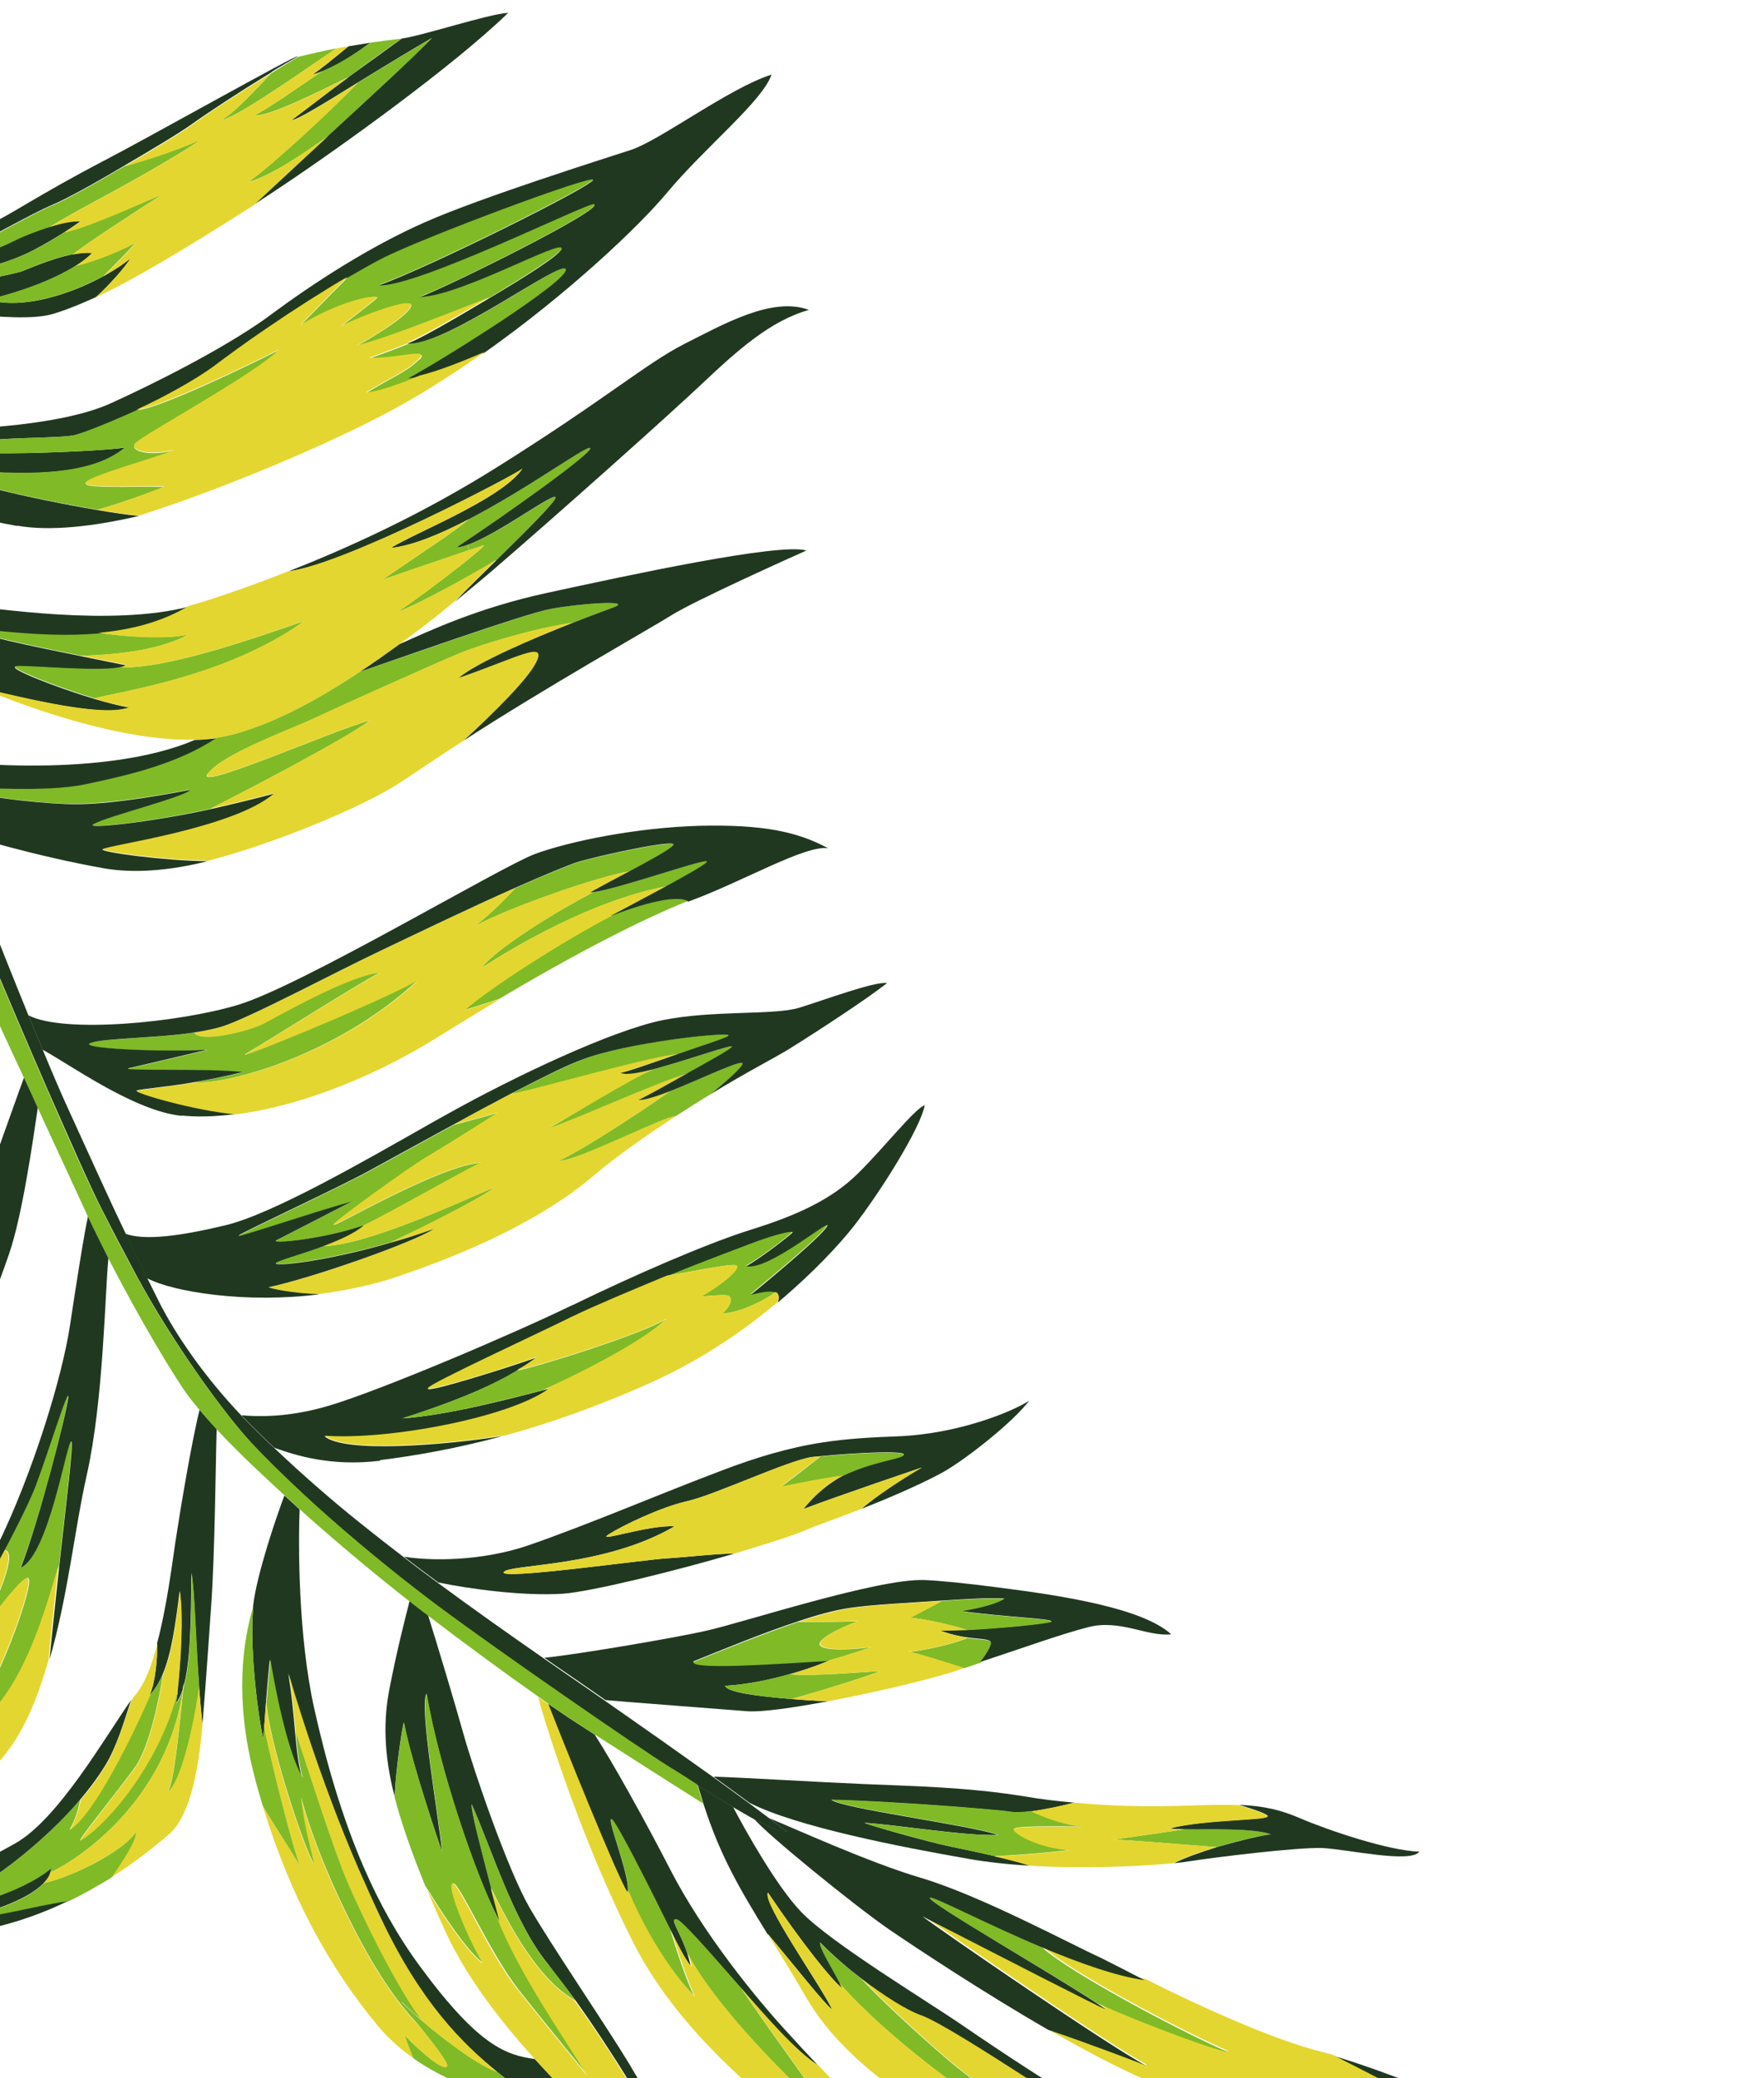 <svg width="146" height="172" viewBox="0 0 146 172" fill="none" xmlns="http://www.w3.org/2000/svg">
<g clip-path="url(#clip0_163_1469)">
<path d="M46.571 131.908C48.877 131.75 55.836 130.04 60.832 128.571C59.057 128.603 56.458 128.916 55.159 128.98C53.277 129.09 41.259 130.796 41.691 130.117C42.122 129.438 49.959 129.763 55.825 126.331C53.708 126.175 49.24 127.729 50.361 127.006C51.481 126.282 54.677 124.739 56.908 124.238C59.139 123.738 65.263 120.861 67.2 120.593C67.385 120.569 67.65 120.546 67.916 120.522C70.435 120.261 75.285 120 74.777 120.442C74.402 120.78 72.256 120.834 69.778 122.122C68.686 122.714 67.537 123.596 66.489 124.899C69.654 123.699 76.302 121.459 76.302 121.459C76.302 121.459 73.156 123.265 71.31 124.875C74.023 123.827 76.872 122.518 78.099 121.821C80.072 120.686 83.867 117.677 85.184 115.93C83.743 116.86 79.246 118.704 74.212 118.883C72.065 118.964 70.078 119.073 68.034 119.392C65.302 119.809 62.511 120.645 59.718 121.719C54.823 123.557 48.675 126.197 43.729 127.904C39.847 129.228 35.635 129.207 33.441 128.84C34.36 129.561 35.306 130.255 36.278 130.976C38.973 131.533 43.337 132.109 46.571 131.908Z" fill="#213820"/>
<path d="M69.778 122.148C72.201 120.992 74.375 120.806 74.776 120.468C75.285 120.027 70.408 120.287 67.915 120.549C67.274 121.041 65.965 122.079 64.656 123.063C66.089 122.79 68.372 122.343 69.778 122.148Z" fill="#80BA27"/>
<path d="M55.159 128.98C56.458 128.916 59.057 128.603 60.832 128.571C63.623 127.734 65.829 127.023 66.761 126.612C67.746 126.176 69.634 125.54 71.31 124.875C73.155 123.291 76.302 121.459 76.302 121.459C76.302 121.459 69.654 123.725 66.489 124.899C67.51 123.596 68.686 122.688 69.778 122.122C68.346 122.29 66.089 122.738 64.656 123.037C65.939 122.026 67.274 121.015 67.916 120.522C67.624 120.545 67.385 120.569 67.2 120.593C65.263 120.861 59.139 123.738 56.908 124.239C54.677 124.739 51.481 126.282 50.361 127.006C49.24 127.73 53.708 126.175 55.825 126.331C49.959 129.763 42.122 129.438 41.691 130.117C41.259 130.796 53.277 129.091 55.159 128.98Z" fill="#E4D630"/>
<path d="M81.151 137.614C81.582 137.066 82.012 136.44 82.043 136.098C82.101 135.651 81.358 135.748 80.089 135.576C79.077 135.985 76.952 136.54 75.175 136.731C75.626 136.736 78.74 137.744 79.796 138.072C80.194 137.945 80.646 137.792 81.151 137.614Z" fill="#80BA27"/>
<path d="M50.073 140.708C52.561 140.92 59.097 141.415 61.823 141.63C63.094 141.723 65.72 141.332 68.507 140.811C67.581 140.774 66.522 140.71 65.49 140.619C62.844 140.405 60.199 140.086 60.019 139.531C61.901 139.421 63.84 138.996 65.354 138.566C67.267 138.035 68.545 137.471 68.652 137.419C68.625 137.419 68.599 137.419 68.546 137.418C64.464 137.661 57.253 138.211 57.394 137.502C59.868 136.504 63.168 135.147 66.013 134.206C67.661 133.646 69.176 133.242 70.396 133.072C72.2 132.803 75.354 132.655 77.952 132.474C80.046 132.339 81.901 132.229 82.907 132.293C82.986 132.294 83.039 132.294 83.119 132.295C82.105 132.941 79.664 133.308 79.505 133.333C82.837 133.818 87.338 133.974 86.991 134.207C86.751 134.362 82.799 134.764 80.07 134.891C78.824 134.93 77.871 134.945 77.791 134.945C78.662 135.27 79.428 135.437 80.063 135.523C81.332 135.695 82.075 135.624 82.017 136.045C81.96 136.386 81.555 137.013 81.126 137.56C83.997 136.619 87.986 135.191 90.111 134.663C92.741 134.009 94.949 135.481 96.938 135.266C94.578 133.109 88.101 132.088 82.678 131.396C80.06 131.051 77.706 130.813 76.461 130.773C72.595 130.65 61.615 134.262 58.482 134.963C55.64 135.615 47.201 137.019 45.054 137.205C45.684 137.659 46.315 138.087 46.946 138.515C47.919 139.184 48.97 139.906 50.074 140.682L50.073 140.708Z" fill="#213820"/>
<path d="M80.096 134.918C82.826 134.791 86.777 134.389 87.017 134.234C87.364 134.001 82.889 133.845 79.531 133.36C79.717 133.336 82.131 132.968 83.145 132.322C83.092 132.321 83.013 132.321 82.933 132.32C81.927 132.256 80.072 132.366 77.978 132.5C77.392 132.809 76.486 133.299 75.313 133.917C76.373 133.903 79.41 134.674 80.07 134.918L80.096 134.918Z" fill="#80BA27"/>
<path d="M65.49 140.62C67.775 140.014 72.267 138.592 72.827 138.309C71.316 138.397 66.968 138.768 65.328 138.566C63.813 138.996 61.901 139.421 59.993 139.531C60.199 140.06 62.817 140.405 65.464 140.619L65.49 140.62Z" fill="#80BA27"/>
<path d="M68.546 137.445C70.273 136.964 72.054 136.353 72.108 136.327C69.614 136.667 67.257 136.588 67.955 135.807C68.652 135.026 70.993 134.184 70.993 134.184C69.588 134.247 67.099 134.245 66.012 134.259C63.167 135.227 59.868 136.557 57.393 137.555C57.253 138.238 64.463 137.714 68.545 137.471L68.546 137.445Z" fill="#80BA27"/>
<path d="M72.853 138.309C72.294 138.592 67.775 140.014 65.516 140.619C66.575 140.71 67.607 140.775 68.534 140.811C73.232 139.918 77.854 138.76 79.477 138.173C79.583 138.148 79.689 138.096 79.796 138.045C78.74 137.717 75.652 136.709 75.176 136.704C76.952 136.54 79.078 135.959 80.089 135.549C79.454 135.463 78.688 135.297 77.817 134.971C77.897 134.972 78.851 134.957 80.096 134.918C79.437 134.674 76.399 133.903 75.34 133.917C76.512 133.299 77.392 132.809 78.004 132.5C75.38 132.681 72.253 132.83 70.449 133.099C69.228 133.269 67.714 133.699 66.066 134.233C67.125 134.245 69.641 134.221 71.046 134.158C71.046 134.158 68.706 135 68.008 135.781C67.311 136.562 69.667 136.642 72.161 136.301C72.081 136.327 70.299 136.964 68.599 137.419C68.625 137.419 68.652 137.419 68.705 137.42C68.598 137.471 67.294 138.009 65.407 138.566C67.047 138.769 71.396 138.371 72.906 138.309L72.853 138.309Z" fill="#E4D630"/>
<path d="M80.2 153.86C81.68 154.114 83.453 154.318 85.279 154.417C84.62 154.173 83.51 153.898 82.321 153.621C81.001 153.317 79.574 153.011 78.728 152.844C76.799 152.454 71.413 150.92 71.572 150.869C74.272 151.031 80.194 152.019 82.606 151.862C80.02 151.017 69.758 149.691 68.812 148.97C74.294 149.111 82.788 149.812 83.793 149.981C84.11 150.037 84.693 149.991 85.356 149.92C86.523 149.775 87.984 149.45 88.914 149.197C87.485 149.076 86.056 148.902 84.603 148.649C79.949 147.912 75.712 147.838 71.503 147.659C67.981 147.514 61.602 147.126 59.06 147.045C60.164 147.846 61.162 148.568 62.029 149.209C65.847 151.172 74.543 152.875 80.226 153.86L80.2 153.86Z" fill="#213820"/>
<path d="M82.606 151.862C80.194 152.019 74.298 151.058 71.572 150.869C71.413 150.92 76.799 152.427 78.728 152.844C79.574 153.011 81.001 153.317 82.322 153.621C84.627 153.542 88.26 153.162 88.552 153.113C85.746 152.923 83.722 151.611 83.936 151.351C84.152 151.064 89.236 151.174 89.58 151.178C87.94 151.001 86.252 150.325 85.357 149.894C84.694 149.965 84.111 150.011 83.793 149.955C82.789 149.786 74.294 149.085 68.813 148.944C69.758 149.665 80.02 150.991 82.607 151.835L82.606 151.862Z" fill="#80BA27"/>
<path d="M105.174 151.827C103.75 151.285 100.066 151.428 98.027 151.404C96.435 151.65 93.888 152.015 92.084 152.258C92.853 152.24 97.854 152.665 100.685 152.881C102.679 152.273 104.644 151.848 105.174 151.827Z" fill="#80BA27"/>
<path d="M96.862 151.339C97.1 151.368 97.524 151.399 98.053 151.405C100.066 151.428 103.75 151.285 105.2 151.828C104.67 151.848 102.705 152.299 100.712 152.882C99.409 153.288 98.08 153.747 97.174 154.21C97.678 154.163 98.076 154.115 98.341 154.065C100.517 153.722 107.387 152.878 109.452 152.954C111.517 153.057 116.748 154.247 117.474 153.256C114.932 153.174 109.998 151.514 107.599 150.487C106.018 149.811 104.697 149.481 102.553 149.378C103.714 149.733 104.849 150.114 104.926 150.299C105.081 150.669 99.732 150.556 96.862 151.313L96.862 151.339Z" fill="#213820"/>
<path d="M85.279 154.417C89.858 154.706 94.682 154.445 97.148 154.209C98.054 153.72 99.383 153.261 100.685 152.881C97.854 152.665 92.853 152.24 92.084 152.258C93.888 152.015 96.435 151.623 98.027 151.405C97.497 151.399 97.074 151.394 96.836 151.338C99.731 150.582 105.081 150.695 104.899 150.325C104.822 150.14 103.687 149.759 102.526 149.404C101.44 149.365 100.116 149.376 98.473 149.437C95.108 149.556 92.01 149.495 88.887 149.197C87.957 149.449 86.497 149.748 85.33 149.919C86.252 150.351 87.94 151.027 89.553 151.204C89.209 151.2 84.124 151.116 83.91 151.376C83.695 151.637 85.746 152.949 88.525 153.139C88.233 153.188 84.6 153.568 82.295 153.647C83.484 153.923 84.593 154.199 85.252 154.443L85.279 154.417ZM92.057 152.284C92.057 152.284 92.031 152.284 92.004 152.284C92.004 152.284 92.031 152.284 92.057 152.284Z" fill="#E4D630"/>
<path d="M116.09 177.284C122.357 178.197 140.813 181.088 143.088 181.298C139.771 179.551 132.371 178.099 129.756 177.438C127.247 176.779 115.915 171.705 110.211 170.115C113.345 171.729 121.063 175.551 121.163 176.079C121.288 176.685 114.065 173.631 109.13 172.049C109.472 172.237 115.425 175.172 115.843 175.676C116.288 176.208 111.426 175.179 109.066 175.337C109.066 175.337 113.053 176.46 116.063 177.31L116.09 177.284Z" fill="#213820"/>
<path d="M94.84 170.914C94.655 170.833 89.829 169.016 86.794 167.982C89.478 169.538 92.138 170.937 94.114 171.827C99.938 174.523 109.796 176.371 115.694 177.174C115.826 177.176 115.959 177.204 116.091 177.231C113.08 176.408 109.094 175.258 109.094 175.258C111.453 175.101 116.315 176.129 115.871 175.598C115.426 175.093 109.5 172.159 109.158 171.971C114.093 173.552 121.316 176.607 121.19 176C121.063 175.499 113.373 171.65 110.239 170.036C109.975 169.981 109.737 169.899 109.499 169.844C105.51 168.904 98.87 165.857 94.788 163.785C92.566 163.497 89.348 162.355 86.263 161.058C88.254 163.001 97.601 167.999 101.739 169.782C100.892 169.72 94.904 167.548 90.925 165.767C91.162 165.927 91.398 166.088 91.582 166.221C91.054 166.058 82.522 161.647 76.412 158.526C78.225 159.888 91.944 169.33 94.893 170.862L94.84 170.914Z" fill="#E4D630"/>
<path d="M101.686 169.861C97.547 168.078 88.227 163.079 86.21 161.136C81.728 159.244 77.331 156.932 76.985 157.033C76.374 157.237 87.033 163.303 90.845 165.818C94.851 167.6 100.812 169.798 101.659 169.834L101.686 169.861Z" fill="#80BA27"/>
<path d="M62.411 150.528C63.299 151.67 70.648 157.672 73.644 159.731C75.721 161.149 81.452 164.949 86.768 168.008C89.802 169.016 94.629 170.859 94.813 170.94C91.89 169.408 78.144 159.966 76.332 158.604C82.442 161.725 90.974 166.135 91.502 166.299C91.318 166.166 91.108 166.005 90.845 165.845C87.059 163.329 76.4 157.237 76.985 157.059C77.304 156.958 81.701 159.27 86.209 161.162C89.267 162.46 92.512 163.601 94.734 163.889C93.128 163.056 91.837 162.41 91.152 162.06C88.649 160.927 81.119 156.869 76.209 155.42C71.932 154.161 65.555 151.248 63.683 150.49C64.497 151.131 65.022 151.531 65.101 151.611C64.597 151.632 63.596 151.199 62.385 150.528L62.411 150.528Z" fill="#213820"/>
<path d="M84.029 175.895C83.872 175.762 83.689 175.602 83.505 175.469C83.505 175.469 85.769 176.625 87.456 177.434C85.75 175.967 80.89 172.466 79.236 171.132C77.635 169.851 73.256 165.935 71.267 163.755C70.086 162.848 68.879 161.808 67.858 160.77C67.669 161.084 68.866 162.992 69.462 164.13C73.411 168.62 80.163 173.537 84.029 175.895Z" fill="#80BA27"/>
<path d="M87.483 177.408C88.299 177.812 88.984 178.135 89.116 178.215C89.59 178.457 90.099 177.937 88.292 176.128C91.272 177.293 101.278 182.457 103.68 183.194C102.583 181.84 88.97 174.715 86.868 173.218C86.342 172.844 85.501 172.308 84.528 171.666C81.609 169.791 77.533 167.194 76.187 166.731C75.079 166.35 73.185 165.171 71.268 163.703C73.283 165.883 77.636 169.799 79.237 171.08C80.891 172.414 85.751 175.915 87.456 177.381L87.483 177.408Z" fill="#E4D630"/>
<path d="M63.549 160.064C65.614 162.508 68.251 165.879 68.881 166.333C68.08 164.561 63.023 157.401 63.561 156.645C66.374 160.806 68.803 163.859 69.696 164.553C69.644 164.421 69.566 164.289 69.489 164.13C68.919 162.992 67.696 161.084 67.885 160.771C68.906 161.808 70.086 162.848 71.294 163.756C73.211 165.224 75.105 166.403 76.213 166.784C77.559 167.246 81.635 169.844 84.554 171.719C85.527 172.335 86.368 172.897 86.894 173.271C88.996 174.768 102.609 181.893 103.706 183.247C101.304 182.51 91.271 177.345 88.317 176.181C90.125 177.99 89.616 178.484 89.141 178.268C88.983 178.188 88.325 177.864 87.508 177.461C85.822 176.652 83.558 175.496 83.558 175.496C83.741 175.656 83.898 175.789 84.082 175.922C86.628 178.003 88.95 178.819 88.203 179.284C87.776 179.542 86.48 179.396 85.37 179.199C87.294 180.036 89.007 180.74 90.326 181.307C96.203 183.925 112.905 187.271 115.968 185.78C111.597 185.835 97.085 178.542 92.953 176.128C90.638 174.786 87.692 172.938 85.089 171.251C83.064 169.939 81.198 168.682 79.91 167.799C76.993 165.767 68.732 160.807 66.271 158.201C64.256 156.074 61.763 151.626 60.674 149.562C59.701 148.972 58.701 148.356 57.755 147.766C57.934 148.321 58.087 148.849 58.24 149.35C59.596 153.548 61.129 156.196 63.548 160.117L63.549 160.064Z" fill="#213820"/>
<path d="M68.881 166.333C68.251 165.878 65.613 162.534 63.549 160.064C64.485 161.574 65.552 163.296 66.747 165.362C70.436 171.717 78.754 176.283 85.344 179.172C86.427 179.369 87.75 179.515 88.177 179.257C88.924 178.792 86.602 177.976 84.056 175.896C80.189 173.537 73.438 168.62 69.489 164.13C69.566 164.289 69.644 164.447 69.696 164.553C68.83 163.859 66.374 160.833 63.561 156.645C63.022 157.401 68.08 164.561 68.881 166.333Z" fill="#E4D630"/>
<path d="M56.908 161.699C59.216 166.092 65.737 172.69 68.756 175.092C68.131 174.111 62.888 166.949 61.248 164.405C58.738 161.536 56.384 158.879 56.014 158.822C55.353 158.735 56.242 159.719 56.882 161.646L56.908 161.699Z" fill="#80BA27"/>
<path d="M57.425 165.151C56.907 164.146 55.958 161.399 55.474 159.684C53.765 156.218 51.098 150.848 50.651 150.58C50.072 150.205 52.085 154.91 51.961 156.487C53.379 159.923 55.696 163.474 57.425 165.151Z" fill="#80BA27"/>
<path d="M71.562 179.884C71.799 180.045 72.035 180.206 72.298 180.366C74.302 181.178 76.99 182.419 76.859 182.233C76.677 181.968 74.398 179.68 74.268 179.547C76.213 180.858 79.256 183.47 79.314 183.05C79.316 182.866 78.035 181.352 76.702 179.785C73.999 177.571 70.386 173.768 67.743 170.95C65.981 169.799 63.576 167.036 61.327 164.485C62.94 167.002 68.21 174.164 68.834 175.171C65.816 172.743 59.294 166.172 56.987 161.779C57.089 162.096 57.192 162.412 57.267 162.782C56.874 162.382 56.278 161.218 55.579 159.79C56.063 161.505 57.012 164.225 57.53 165.257C55.801 163.58 53.484 160.029 52.066 156.593C52.065 156.646 52.065 156.699 52.064 156.751C51.102 155.162 46.877 144.644 45.513 141.156C45.197 140.942 44.882 140.702 44.54 140.461C45.379 143.575 48.399 152.895 52.468 160.886C56.872 169.564 66.305 176.326 71.693 179.991L71.562 179.884Z" fill="#E4D630"/>
<path d="M51.961 156.487C52.058 154.936 50.072 150.205 50.65 150.58C51.071 150.848 53.765 156.218 55.474 159.684C56.199 161.139 56.796 162.277 57.162 162.675C57.086 162.333 56.984 161.989 56.882 161.673C56.242 159.745 55.352 158.762 56.013 158.848C56.384 158.879 58.737 161.562 61.248 164.432C63.496 167.009 65.902 169.772 67.664 170.897C66.8 169.992 66.041 169.168 65.44 168.504C62.535 165.393 58.147 159.924 55.503 154.791C53.3 150.505 50.6 145.686 49.22 143.566C48.352 143.004 47.616 142.522 47.116 142.201C46.669 141.906 46.091 141.505 45.382 141.024C46.746 144.511 50.971 155.029 51.933 156.618C51.934 156.566 51.934 156.513 51.935 156.461L51.961 156.487Z" fill="#213820"/>
<path d="M47.594 165.54C46.734 164.32 45.925 163.259 45.297 162.515C42.503 159.037 40.767 153.23 39.036 149.344C38.978 149.843 39.84 153.193 40.627 156.228C41.638 158.238 44.199 163.66 47.568 165.54L47.594 165.54Z" fill="#80BA27"/>
<path d="M33.419 142.519C34.043 145.867 36.351 152.575 36.582 153.262C36.272 150.18 34.679 141.165 35.3 140.173C36.367 146.472 39.368 155.187 41.156 158.654C41.234 158.812 41.312 158.945 41.39 159.077C41.161 158.206 40.907 157.23 40.628 156.201C39.841 153.167 38.952 149.816 39.037 149.317C40.767 153.204 42.503 159.011 45.298 162.488C45.898 163.258 46.708 164.293 47.594 165.513C49.081 167.582 50.721 170.073 52.126 172.352C52.286 172.275 52.365 172.249 52.525 172.172C52.709 172.332 52.919 172.466 53.156 172.626C52.818 172.044 52.453 171.487 52.116 170.878C50.01 167.408 45.58 160.94 43.788 157.815C42.022 154.717 39.278 146.768 38.386 143.601C37.648 140.962 36.142 135.947 35.426 133.677C34.874 133.249 34.375 132.875 33.903 132.502C33.598 133.708 32.878 136.436 32.231 139.796C31.753 142.237 31.721 145.078 32.66 148.693C32.767 146.3 33.338 142.65 33.446 142.493L33.419 142.519Z" fill="#213820"/>
<path d="M35.199 156.061C36.656 158.445 38.661 161.493 40.026 162.508C38.623 160.124 36.975 155.975 37.506 155.876C38.01 155.777 40.488 161.539 42.916 164.671C45.37 167.777 48.506 171.574 48.662 171.812C47.103 169.138 43.035 163.462 41.182 158.68C39.394 155.187 36.394 146.472 35.326 140.199C34.705 141.192 36.298 150.207 36.608 153.288C36.351 152.601 34.069 145.893 33.445 142.546C33.337 142.702 32.766 146.352 32.66 148.745C33.218 150.882 34.065 153.312 35.199 156.087L35.199 156.061Z" fill="#80BA27"/>
<path d="M35.199 156.061C35.715 157.277 36.257 158.545 36.878 159.894C38.636 163.702 41.429 167.285 44.281 170.448C46.033 172.388 47.841 174.197 49.439 175.715C49.544 175.821 49.649 175.927 49.754 176.034C50.963 176.784 53.909 178.659 54.228 178.531C54.627 178.378 52.842 176.937 51.911 175.006C52.303 175.484 53.906 176.554 55.16 178.094C54.826 177.196 53.607 174.92 52.072 172.403C50.694 170.126 49.028 167.608 47.541 165.565C44.172 163.686 41.611 158.264 40.601 156.253C40.88 157.282 41.134 158.259 41.363 159.129C41.285 158.997 41.207 158.838 41.129 158.706C42.982 163.488 47.05 169.164 48.609 171.838C48.453 171.6 45.317 167.802 42.862 164.697C40.408 161.591 37.957 155.802 37.453 155.902C36.922 156.001 38.57 160.15 39.973 162.533C38.608 161.518 36.603 158.444 35.146 156.086L35.199 156.061Z" fill="#E4D630"/>
<path d="M20.942 133.276C20.699 136.062 21.198 141.118 21.776 143.887C21.776 143.834 21.834 143.44 21.866 142.888C21.926 142.31 21.961 141.548 22.023 140.786C22.148 139.103 22.326 137.369 22.326 137.369C22.326 137.369 23.54 144.801 25.023 147.159C24.715 146.288 24.571 144.944 24.43 143.417C24.288 141.89 24.148 140.178 23.85 138.491C23.976 138.992 26.296 147.016 29.678 154.762C30.272 156.11 30.892 157.485 31.513 158.808C34.799 165.737 38.257 169.143 41.117 171.464C42.062 172.238 42.956 172.879 43.691 173.44C44.321 173.921 44.953 174.296 45.558 174.592C47.033 175.346 48.355 175.597 49.228 175.686C49.281 175.687 49.36 175.688 49.413 175.688C47.788 174.144 46.007 172.361 44.255 170.421C41.928 170.079 39.684 169.422 34.831 162.844C32.849 160.164 31.37 157.438 30.156 154.662C28.271 150.353 26.947 145.629 26.015 141.436C24.653 135.344 24.688 127.61 24.798 124.928C24.431 124.582 24.169 124.342 23.985 124.182C23.88 124.102 23.749 123.943 23.539 123.782C22.911 125.433 21.24 130.307 20.946 132.934C20.945 133.039 20.943 133.171 20.916 133.276L20.942 133.276Z" fill="#213820"/>
<path d="M34.749 167.736C35.873 169.143 37.178 170.815 36.99 171.023C36.694 171.414 34.884 169.895 33.496 168.458C33.419 168.273 33.855 169.567 34.217 170.361C38.106 173.088 43.284 174.304 45.585 174.593C44.979 174.297 44.348 173.895 43.717 173.441C42.982 172.88 42.089 172.238 41.144 171.465C39.85 171.108 37.013 169.05 34.783 167.131C34.206 166.625 33.655 166.119 33.184 165.666C33.182 165.798 33.914 166.7 34.723 167.709L34.749 167.736Z" fill="#80BA27"/>
<path d="M21.866 142.889C22.339 145.577 24.318 153.307 24.809 154.391C23.873 152.829 22.597 150.92 21.739 149.437C23.986 156.881 27.282 162.916 31.385 167.803C32.195 168.759 33.166 169.612 34.217 170.361C33.855 169.567 33.419 168.273 33.496 168.458C34.884 169.895 36.668 171.414 36.99 171.023C37.178 170.789 35.873 169.143 34.75 167.736C33.519 166.512 31.742 164.308 29.668 160.392C26.167 153.749 25 149.185 24.899 148.763C25.11 151.159 25.826 153.482 25.975 154.326C24.962 152.578 22.122 143.707 22.022 140.812C21.961 141.574 21.899 142.336 21.866 142.915L21.866 142.889Z" fill="#E4D630"/>
<path d="M28.739 155.83C29.823 158.341 32.617 164.213 34.809 167.158C37.012 169.077 39.876 171.108 41.17 171.491C38.309 169.17 34.851 165.764 31.566 158.835C30.919 157.486 30.325 156.137 29.731 154.789C26.349 147.043 24.029 139.02 23.902 138.518C24.201 140.205 24.341 141.917 24.482 143.444C25.379 146.164 27.63 153.213 28.765 155.857L28.739 155.83Z" fill="#E4D630"/>
<path d="M21.739 149.437C22.596 150.92 23.873 152.828 24.809 154.391C24.344 153.334 22.339 145.577 21.866 142.888C21.807 143.44 21.776 143.834 21.776 143.887C21.198 141.118 20.699 136.035 20.942 133.276C20.943 133.171 20.945 133.039 20.972 132.934C20.119 135.766 19.376 140.545 21.052 146.983C21.254 147.827 21.51 148.645 21.739 149.437Z" fill="#80BA27"/>
<path d="M22.049 140.786C22.149 143.681 24.988 152.552 26.002 154.3C25.852 153.456 25.137 151.133 24.926 148.737C25.027 149.159 26.194 153.723 29.694 160.366C31.769 164.282 33.545 166.486 34.776 167.71C33.967 166.701 33.235 165.798 33.237 165.667C33.682 166.119 34.232 166.625 34.836 167.132C32.644 164.187 29.85 158.315 28.766 155.804C27.63 153.161 25.379 146.111 24.483 143.392C24.624 144.919 24.768 146.289 25.076 147.134C23.567 144.775 22.379 137.344 22.379 137.344C22.379 137.344 22.201 139.078 22.076 140.76L22.049 140.786Z" fill="#80BA27"/>
<path d="M13.017 136.08C13.002 137.448 12.876 139.156 12.386 140.308C12.414 140.256 12.467 140.23 12.494 140.178C12.896 139.735 13.221 139.16 13.493 138.506C14.174 136.856 14.518 134.545 14.868 131.681C15.188 133.842 14.933 137.654 14.667 140.071C14.637 140.413 14.607 140.728 14.551 140.99C14.766 140.703 14.955 140.337 15.12 139.839C15.122 139.655 15.177 139.472 15.206 139.288C15.204 139.446 15.176 139.577 15.148 139.734C15.753 137.768 15.818 134.323 15.838 130.193C16.113 131.695 16.197 135.984 16.473 139.618C16.566 140.776 16.66 141.856 16.756 142.725C17.064 138.941 17.317 135.26 17.476 132.921C17.789 128.637 17.854 120.588 17.933 118.273C17.41 117.689 16.913 117.157 16.521 116.679C15.883 119.197 14.917 124.974 14.516 127.626C14.23 129.543 13.793 133.064 12.991 136.053L13.017 136.08Z" fill="#213820"/>
<path d="M15.174 139.761C14.847 142.888 14.424 147.513 13.885 148.322C14.98 147.546 16.039 142.928 16.5 139.645C16.223 136.011 16.139 131.722 15.864 130.22C15.817 134.376 15.779 137.795 15.174 139.761Z" fill="#80BA27"/>
<path d="M14.693 140.098C14.959 137.681 15.214 133.843 14.894 131.708C14.544 134.572 14.2 136.883 13.519 138.533C13.232 140.529 12.363 144.701 11.18 146.319C9.673 148.354 6.423 152.395 6.661 152.371C8.313 151.495 13.03 146.603 14.72 140.124L14.693 140.098Z" fill="#E4D630"/>
<path d="M12.387 140.308C12.876 139.156 13.002 137.448 13.017 136.08C12.574 137.759 12.027 139.278 11.275 140.19C11.141 140.347 11.007 140.529 10.872 140.738C10.379 142.206 9.855 143.963 9.096 145.506C8.744 146.212 7.908 147.518 6.7 148.925C6.56 149.634 6.284 150.578 5.798 151.467C7.796 150.384 11.267 143.242 12.547 140.179C12.52 140.231 12.467 140.257 12.44 140.309L12.387 140.308Z" fill="#E4D630"/>
<path d="M4.252 154.658C4.252 154.658 4.223 154.869 4.169 154.973C6.538 153.895 13.798 149.032 15.146 139.866C14.982 140.338 14.792 140.73 14.577 141.017C14.606 140.754 14.663 140.439 14.693 140.098C13.004 146.576 8.313 151.495 6.635 152.344C6.397 152.341 9.674 148.327 11.153 146.292C12.337 144.674 13.205 140.502 13.493 138.506C13.221 139.16 12.896 139.735 12.494 140.178C11.215 143.215 7.744 150.357 5.745 151.466C6.258 150.577 6.507 149.633 6.647 148.924C3.721 152.416 -1.572 156.671 -5.347 157.943C-3.523 158.201 1.711 156.787 4.225 154.658L4.252 154.658Z" fill="#80BA27"/>
<path d="M11.225 151.66C11.27 152.397 10.004 154.25 9.223 155.373C11.224 154.106 12.855 152.783 13.978 151.822C15.636 150.421 16.419 146.799 16.756 142.752C16.66 141.883 16.566 140.803 16.473 139.644C16.012 142.927 14.953 147.572 13.859 148.322C14.398 147.513 14.847 142.888 15.147 139.761C15.147 139.787 15.146 139.84 15.146 139.866C13.798 149.032 6.538 153.895 4.168 154.973C4.059 155.288 3.87 155.575 3.629 155.862C5.513 155.488 9.96 153.461 11.252 151.66L11.225 151.66Z" fill="#E4D630"/>
<path d="M9.249 155.373C10.03 154.25 11.296 152.37 11.252 151.66C9.96 153.46 5.54 155.488 3.629 155.861C2.234 157.371 -1.167 158.359 -2.973 158.786C-1.413 158.987 2.998 157.722 5.624 157.383C6.929 156.767 8.129 156.07 9.223 155.399L9.249 155.373Z" fill="#80BA27"/>
<path d="M5.625 157.357C2.999 157.696 -1.412 158.962 -2.973 158.76C-1.193 158.333 2.235 157.345 3.629 155.835C3.897 155.549 4.086 155.262 4.169 154.947C4.197 154.842 4.224 154.737 4.252 154.632C1.738 156.735 -3.496 158.175 -5.321 157.918C-1.545 156.645 3.748 152.391 6.674 148.899C7.882 147.465 8.718 146.186 9.07 145.48C9.856 143.936 10.352 142.206 10.846 140.712C8.719 143.739 4.828 150.561 1.256 152.573C-2.556 154.713 -7.349 156.948 -11.037 157.511C-14.725 158.074 -17.964 158.722 -20.195 159.275C-15.521 160.459 -12.314 160.311 -4.63 160.083C-1.106 159.965 2.509 158.848 5.598 157.357L5.625 157.357Z" fill="#213820"/>
<path d="M2.377 130.672C2.795 131.203 -0.19 139.877 -3.091 143.474C1.833 141.32 3.973 132.479 4.879 129.596C5.44 124.498 6.109 119.245 5.87 119.295C5.445 119.421 4.016 128.665 1.699 129.744C3.253 125.815 5.498 117.002 5.619 115.714C5.766 114.453 4.034 120.037 2.941 122.944C2.559 123.992 1.582 126.007 0.365 128.282C1.555 128.401 -0.238 132.379 -1.431 134.812C-1.406 134.944 1.96 130.115 2.378 130.646L2.377 130.672Z" fill="#80BA27"/>
<path d="M-7.57 143.66C-7.988 145.497 -11.063 148.093 -11.863 148.505C-9.394 148.086 -4.618 144.983 -4.189 144.54C-5.224 147.054 -11.486 150.298 -15.865 151.09C-13.457 151.275 -5.564 148.997 -1.625 147.332C-0.663 146.527 0.222 145.564 1.004 144.415C2.404 142.353 3.334 139.811 4.024 137.346C4.175 135.665 4.501 132.643 4.826 129.595C3.92 132.479 1.78 141.32 -3.144 143.474C-0.243 139.876 2.742 131.203 2.324 130.672C1.907 130.141 -1.459 134.97 -1.484 134.838C-0.291 132.378 1.502 128.4 0.312 128.308C-1.88 132.413 -5.009 137.402 -6.214 138.52C-8.088 140.261 -14.375 148.135 -21.149 149.952C-18.877 150.451 -10.125 147.078 -7.623 143.66L-7.57 143.66Z" fill="#E4D630"/>
<path d="M-1.598 147.306C-5.564 148.944 -13.43 151.249 -15.838 151.064C-11.486 150.298 -5.224 147.054 -4.163 144.514C-4.591 144.957 -9.368 148.086 -11.836 148.479C-11.037 148.067 -7.961 145.471 -7.543 143.634C-10.071 147.026 -18.797 150.399 -21.07 149.926C-14.295 148.083 -8.008 140.209 -6.134 138.494C-4.93 137.377 -1.801 132.387 0.391 128.282C1.609 126.007 2.586 123.966 2.968 122.945C4.06 120.037 5.766 114.453 5.645 115.714C5.498 117.002 3.253 125.815 1.726 129.744C4.042 128.665 5.498 119.422 5.896 119.295C6.136 119.219 5.467 124.473 4.906 129.596C4.58 132.644 4.254 135.692 4.103 137.347C5.647 131.998 6.158 126.611 7.19 122.045C8.585 115.8 8.686 106.857 8.982 104.046C8.412 102.908 7.843 101.744 7.3 100.607C6.993 101.919 6.365 105.91 5.793 109.692C5.162 113.92 2.741 121.89 -0.268 128.038C-0.322 128.143 -0.376 128.221 -0.404 128.326C-3.387 134.5 -12.418 143.763 -15.01 145.76C-17.655 147.782 -25.017 149.961 -28.933 151.968C-28.377 151.975 -23.541 152.976 -17.468 152.361C-12.457 151.865 -6.145 151.174 -1.546 147.332L-1.598 147.306Z" fill="#213820"/>
<path d="M-9.12 112.075C-8.853 111.894 -8.425 111.504 -7.916 110.984C-6.2 109.214 -3.647 105.955 -3.304 106.011C-2.881 106.095 -3.973 108.95 -5.242 111.119C-3.483 110.166 -0.948 103.802 -0.578 103.885C-0.261 103.941 -2.484 110.808 -3.501 114.059C-1.632 110.423 -0.129 106.31 0.72 103.873C1.87 100.572 2.736 94.294 3.136 91.642C2.775 90.822 2.387 90.002 1.999 89.156C1.071 91.619 -1.45 99.035 -3.055 102.778C-4.225 105.554 -7.53 109.673 -10.902 112.765C-10.478 112.691 -9.814 112.514 -9.093 112.049L-9.12 112.075Z" fill="#213820"/>
<path d="M33.246 3.198C31.857 4.209 30.308 5.322 28.866 6.358C26.783 7.887 24.992 9.313 24.138 9.935C24.614 9.94 26.962 8.468 29.603 6.84C31.87 5.445 34.35 3.947 35.736 3.148C33.646 5.281 30.274 8.347 27.116 11.258C24.814 13.389 22.645 15.443 20.986 16.95C21.84 16.407 22.667 15.864 23.468 15.32C28.192 12.164 37.538 5.457 42.064 1.062C40.421 1.149 34.837 3.006 33.193 3.198L33.246 3.198Z" fill="#213820"/>
<path d="M28.842 3.832C27.639 4.818 26.596 5.675 25.849 6.192C26.114 6.117 26.38 6.014 26.646 5.912C27.977 5.375 29.364 4.496 30.646 3.537C30.036 3.635 29.452 3.734 28.842 3.832Z" fill="#213820"/>
<path d="M24.673 4.706C23.927 5.145 23.18 5.61 22.433 6.075C21.495 7.064 19.242 9.538 18.31 9.922C19.211 9.932 23.829 6.749 27.833 4.005C26.771 4.204 25.709 4.455 24.673 4.706Z" fill="#80BA27"/>
<path d="M30.646 3.537C29.338 4.496 27.977 5.375 26.62 5.912C24.671 7.258 22.135 9.018 21.043 9.558C22.261 9.625 25.856 7.85 28.866 6.358C30.282 5.296 31.831 4.182 33.219 3.198C32.344 3.294 31.495 3.416 30.62 3.537L30.646 3.537Z" fill="#80BA27"/>
<path d="M27.142 11.258C30.3 8.347 33.673 5.281 35.763 3.148C34.376 3.948 31.896 5.446 29.629 6.84C27.646 8.896 23.067 13.211 20.556 15.077C22.443 14.52 24.872 12.89 27.169 11.258L27.142 11.258Z" fill="#80BA27"/>
<path d="M-11.147 24.294C-7.134 25.47 1.247 26.828 4.249 26.02C5.153 25.767 6.43 25.282 7.947 24.589C8.964 23.679 10.439 22.039 10.791 21.385C10.39 21.723 9.616 22.266 8.603 22.834C6.044 24.251 1.975 25.679 -0.981 24.803C1.727 24.176 4.441 23.155 6.281 21.992C6.815 21.656 7.296 21.293 7.644 20.929C7.141 20.897 6.611 20.943 6.054 21.042C4.116 21.415 2.012 22.417 1.693 22.492C1.295 22.593 -3.036 23.754 -4.164 22.847C-1.961 22.425 0.748 21.771 2.8 20.69C3.786 20.175 4.666 19.632 5.333 19.219C6.026 18.779 6.507 18.417 6.694 18.287C6.059 18.227 5.05 18.453 4.093 18.758C3.003 19.114 1.939 19.549 1.459 19.754C0.554 20.191 -1.179 21.197 -3.321 20.884C-1.297 19.933 2.622 17.662 4.405 16.92C5.39 16.51 7.762 15.221 10.268 13.724C12.375 12.485 14.695 11.117 15.896 10.263C17.232 9.304 19.713 7.675 22.407 6.022C22.568 5.84 24.594 4.731 24.648 4.653C24.597 4.468 12.495 11.276 8.684 13.259C2.929 16.272 1.219 17.594 -1.204 18.75C-3.415 19.804 -9.494 21.024 -11.133 20.69C-11.118 21.716 -11.132 22.952 -11.173 24.267L-11.147 24.294Z" fill="#213820"/>
<path d="M11.203 20.101C9.444 21.028 7.29 21.793 6.255 21.992C4.414 23.155 1.701 24.15 -1.008 24.803C1.949 25.679 5.991 24.251 8.576 22.834C9.353 22.053 10.72 20.674 11.203 20.101Z" fill="#80BA27"/>
<path d="M6.054 21.042C7.364 19.979 12.246 16.851 13.5 16.049C9.64 17.716 6.872 18.921 5.333 19.219C4.665 19.659 3.812 20.175 2.8 20.69C0.748 21.771 -1.961 22.425 -4.164 22.847C-3.036 23.754 1.295 22.593 1.693 22.492C2.012 22.417 4.09 21.388 6.054 21.042Z" fill="#80BA27"/>
<path d="M4.093 18.784C5.479 17.932 8.464 16.334 9.93 15.536C11.716 14.556 15.768 12.234 16.544 11.585C14.254 12.612 11.623 13.371 10.321 13.751C7.788 15.248 5.442 16.537 4.458 16.947C2.648 17.689 -1.272 19.986 -3.269 20.911C-1.127 21.224 0.58 20.218 1.512 19.781C1.991 19.55 3.056 19.114 4.145 18.785L4.093 18.784Z" fill="#80BA27"/>
<path d="M29.629 6.84C26.988 8.468 24.64 9.967 24.164 9.935C24.992 9.313 26.809 7.913 28.893 6.359C25.883 7.85 22.314 9.625 21.069 9.558C22.162 8.992 24.698 7.232 26.646 5.912C26.38 6.014 26.114 6.117 25.849 6.193C26.596 5.675 27.639 4.819 28.842 3.833C28.523 3.882 28.205 3.931 27.886 4.006C27.886 4.006 27.86 4.006 27.833 4.005C23.829 6.748 19.211 9.958 18.311 9.922C19.242 9.538 21.495 7.038 22.433 6.075C19.739 7.728 17.231 9.357 15.922 10.316C14.721 11.17 12.401 12.538 10.294 13.777C11.596 13.424 14.227 12.638 16.517 11.611C15.768 12.261 11.716 14.556 9.903 15.562C8.437 16.36 5.453 17.958 4.066 18.81C5.023 18.505 6.005 18.28 6.667 18.34C6.48 18.469 5.999 18.806 5.306 19.245C6.872 18.947 9.64 17.742 13.473 16.075C12.219 16.877 7.337 20.005 6.027 21.068C6.584 20.969 7.115 20.896 7.617 20.955C7.242 21.319 6.788 21.682 6.254 22.018C7.263 21.819 9.417 21.054 11.203 20.127C10.719 20.727 9.379 22.08 8.576 22.86C9.589 22.292 10.389 21.749 10.764 21.411C10.412 22.065 8.937 23.706 7.92 24.615C11.249 23.074 15.863 20.259 21.012 16.976C22.645 15.469 24.84 13.415 27.142 11.284C24.846 12.889 22.417 14.546 20.53 15.103C23.04 13.264 27.645 8.922 29.602 6.866L29.629 6.84Z" fill="#E4D630"/>
<path d="M58.026 107.31C58.026 107.31 59.909 107.121 60.252 107.23C60.622 107.34 60.588 108.023 59.785 108.698C61.057 108.712 63.347 107.633 64.176 106.933C63.86 106.771 63.197 106.843 62.108 107.12C64.246 105.355 68.204 102.059 68.45 101.404C68.695 100.775 63.561 105.11 61.737 104.748C62.99 104.078 65.368 102.211 65.556 101.976C65.744 101.768 64.177 102.092 62.023 102.91C60.959 103.318 58.246 104.314 55.185 105.568C56.512 105.399 60.362 104.574 60.89 104.712C61.445 104.85 59.892 106.253 58.026 107.31Z" fill="#80BA27"/>
<path d="M31.465 120.847C34.171 120.509 37.594 119.943 41.606 118.857C36.75 119.617 28.532 120.287 26.852 118.874C31.986 119.301 42.152 117.416 45.438 114.954C45.279 114.979 45.093 115.029 44.907 115.08C42.33 115.735 37.043 117.148 33.306 117.395C37.027 116.201 40.273 114.948 42.78 113.451C43.367 113.089 43.927 112.727 44.461 112.339C41.961 113.231 35.13 115.364 35.426 114.92C35.722 114.476 43.923 110.728 47.013 109.185C47.146 109.107 47.306 109.03 47.492 108.953C49.223 108.131 52.364 106.799 55.211 105.621C58.272 104.366 60.984 103.371 62.049 102.962C64.23 102.119 65.797 101.794 65.582 102.029C65.394 102.237 63.016 104.104 61.763 104.8C63.613 105.19 68.721 100.828 68.476 101.456C68.23 102.085 64.299 105.408 62.133 107.172C63.223 106.895 63.886 106.824 64.202 106.985C64.465 107.12 64.515 107.383 64.378 107.803C67.4 105.259 69.492 102.967 70.647 101.507C72.77 98.795 76.195 93.389 76.535 91.472C75.684 91.778 73.157 95.012 70.988 97.144C68.818 99.277 65.969 100.586 62.142 101.779C58.34 102.973 52.297 105.64 47.69 107.877C47.53 107.954 47.37 108.031 47.184 108.108C42.363 110.447 31.531 115.06 27.279 116.327C23.744 117.392 21.123 117.231 19.985 117.139C20.849 118.043 21.766 118.948 22.71 119.827C24.372 120.425 27.354 121.405 31.465 120.899L31.465 120.847Z" fill="#213820"/>
<path d="M55.145 109.171C53.171 110.412 44.425 113.154 42.753 113.451C40.273 114.949 37.027 116.201 33.279 117.395C37.043 117.148 42.278 115.708 44.88 115.08C48.394 113.541 53.59 110.785 55.118 109.171L55.145 109.171Z" fill="#80BA27"/>
<path d="M41.606 118.857C45.405 117.848 49.714 116.318 54.133 114.316C58.286 112.416 61.811 109.931 64.378 107.75C64.516 107.331 64.466 107.041 64.202 106.933C63.373 107.607 61.083 108.712 59.812 108.698C60.588 108.023 60.622 107.339 60.279 107.23C59.909 107.121 58.053 107.31 58.053 107.31C59.919 106.253 61.498 104.85 60.916 104.712C60.388 104.574 56.538 105.399 55.212 105.568C52.364 106.746 49.197 108.078 47.493 108.901C47.307 108.978 47.147 109.055 47.014 109.132C43.924 110.649 35.75 114.424 35.427 114.867C35.13 115.311 41.961 113.205 44.462 112.286C43.954 112.675 43.393 113.063 42.78 113.398C44.452 113.102 53.197 110.386 55.172 109.119C53.644 110.733 48.421 113.489 44.934 115.028C45.12 114.977 45.306 114.927 45.465 114.902C42.179 117.338 32.014 119.222 26.88 118.822C28.559 120.235 36.777 119.565 41.633 118.805L41.606 118.857Z" fill="#E4D630"/>
<path d="M32.198 102.888C35.207 101.501 40.109 99.005 40.912 98.277C38.091 99.456 30.315 103.103 26.686 103.141C24.904 103.805 23.124 104.258 22.857 104.492C22.455 104.856 26.884 104.38 32.199 102.861L32.198 102.888Z" fill="#80BA27"/>
<path d="M29.165 99.434C29.165 99.434 23.517 102.316 22.904 102.651C22.291 102.96 26.639 102.614 30.122 101.417C30.122 101.417 30.096 101.443 30.069 101.469C32.946 100.029 39.211 96.443 39.849 96.24C36.483 96.386 27.39 101.755 27.633 101.363C27.85 100.971 33.911 96.62 35.218 95.845C36.525 95.071 41.247 92.099 41.247 92.099C40.184 92.403 38.669 92.807 37.553 93.11C34.488 94.785 31.77 96.28 30.677 96.873C28.172 98.265 20.264 101.911 19.863 102.248C19.461 102.586 25.711 100.394 29.218 99.434L29.165 99.434Z" fill="#80BA27"/>
<path d="M26.35 107.11C28.631 106.82 30.782 106.344 32.43 105.811C38.811 103.699 44.988 100.875 49.241 97.214C50.846 95.838 53.409 94.026 55.944 92.371C54.964 92.36 47.797 96.067 46.287 96.076C48.95 94.791 54.049 91.323 55.517 90.288C54.453 90.697 53.469 91.027 52.887 91.021C53.259 90.894 55.178 89.81 56.938 88.804C54.599 89.488 47.677 92.619 45.471 93.331C47.203 92.377 52.055 89.591 54.081 88.483C52.859 88.811 51.823 89.01 51.402 88.768C51.986 88.669 54.114 87.904 56.108 87.216C53.882 87.349 43.331 90.413 42.51 90.456C42.51 90.456 42.51 90.43 42.511 90.404C40.885 91.253 39.153 92.181 37.527 93.083C38.643 92.78 40.157 92.376 41.22 92.073C41.22 92.073 36.525 95.045 35.192 95.819C33.885 96.593 27.823 100.944 27.607 101.336C27.391 101.729 36.457 96.359 39.823 96.213C39.185 96.417 32.946 100.003 30.043 101.443C29.374 102.04 28.016 102.656 26.686 103.141C30.342 103.077 38.117 99.456 40.912 98.278C40.082 99.005 35.207 101.475 32.198 102.888C33.421 102.533 34.67 102.153 35.893 101.72C34.105 102.883 25.702 105.84 22.224 106.537C22.382 106.618 24.179 107.033 26.35 107.11Z" fill="#E4D630"/>
<path d="M56.108 87.243C58.368 86.453 60.415 85.818 60.337 85.686C60.155 85.368 51.987 86.249 48.263 87.68C46.986 88.166 44.882 89.194 42.484 90.43C42.484 90.43 42.483 90.456 42.483 90.482C43.331 90.439 53.855 87.401 56.081 87.243L56.108 87.243Z" fill="#80BA27"/>
<path d="M60.591 86.662C60.939 86.298 57.109 87.701 54.081 88.509C52.164 89.329 47.203 92.403 45.47 93.357C47.65 92.645 54.599 89.488 56.938 88.831C58.724 87.825 60.349 86.922 60.617 86.662L60.591 86.662Z" fill="#80BA27"/>
<path d="M55.944 92.371C56.958 91.724 57.945 91.078 58.905 90.51C60.189 89.42 61.339 88.433 61.502 88.067C61.8 87.465 58.417 89.137 55.517 90.288C54.049 91.323 48.95 94.791 46.287 96.076C47.823 96.067 54.99 92.36 55.944 92.371Z" fill="#80BA27"/>
<path d="M34.667 29.784C33.623 30.798 32.799 31.025 30.319 32.523C31.219 32.533 33.001 31.869 34.784 31.127C34.439 31.202 34.121 31.251 33.856 31.274C36.867 29.677 47.138 23.19 46.883 22.267C46.629 21.369 37.251 28.471 33.941 28.408C32.797 28.868 31.547 29.328 30.616 29.659C32.761 29.736 35.738 28.77 34.694 29.784L34.667 29.784Z" fill="#80BA27"/>
<path d="M31.175 24.694C30.88 25.006 28.209 27.028 28.209 27.028C30.047 26.101 34.569 24.416 34.001 25.436C33.433 26.455 29.834 28.493 29.568 28.595C31.373 28.273 38.398 25.459 40.499 24.641C43.513 22.834 46.367 21.025 46.505 20.553C46.808 19.556 38.171 24.457 34.806 24.524C37.146 23.683 50.119 17.226 49.196 16.848C48.721 16.658 34.524 23.732 31.4 23.565C35.682 22.009 48.841 15.423 49.113 14.847C49.384 14.245 34.967 19.633 31.664 21.332C30.918 21.718 29.931 22.259 28.838 22.905C27.526 24.205 24.899 26.911 24.899 26.911C28.473 24.716 31.497 24.355 31.202 24.668L31.175 24.694Z" fill="#80BA27"/>
<path d="M1.429 43.509C4.126 43.986 7.759 43.58 11.504 42.702C10.578 42.612 9.361 42.441 8.066 42.216C2.699 41.313 -4.434 39.628 -4.189 39.131C-3.865 38.503 3.587 40.06 8.323 38.22C9.094 37.913 9.787 37.526 10.376 37.033C8.438 37.406 -5.182 37.91 -3.583 37.007C-2.916 36.62 -1.378 36.453 0.318 36.341C2.677 36.209 5.326 36.213 6.202 36.013C6.946 35.837 9.074 34.993 11.338 33.966C13.654 32.914 16.266 31.444 17.682 30.408C18.724 29.63 20.353 28.439 22.275 27.119C24.383 25.696 26.785 24.144 28.811 22.957C29.931 22.312 30.917 21.745 31.637 21.384C34.94 19.686 49.384 14.298 49.086 14.9C48.814 15.502 35.655 22.061 31.373 23.617C34.523 23.785 48.721 16.711 49.169 16.9C50.092 17.279 37.12 23.709 34.779 24.577C38.144 24.509 46.781 19.609 46.478 20.605C46.34 21.103 43.486 22.913 40.472 24.694C37.459 26.501 34.366 28.281 33.676 28.431C33.755 28.432 33.835 28.433 33.888 28.434C37.172 28.471 46.575 21.395 46.83 22.293C47.084 23.216 36.814 29.677 33.802 31.3C34.067 31.303 34.386 31.228 34.731 31.153C36.192 30.827 38.32 29.957 40.104 29.188C47.099 24.242 52.91 18.705 55.192 15.969C58.361 12.164 63.091 8.403 63.858 6.175C60.376 7.267 54.632 11.622 52.213 12.41C49.794 13.198 39.958 16.296 35.273 18.348C30.588 20.399 25.918 23.451 22.312 26.119C22.206 26.197 22.072 26.301 21.965 26.378C18.307 28.968 12.713 31.772 9.146 33.389C6.776 34.467 3.168 35.005 0.437 35.263C-1.101 35.404 -2.373 35.468 -3.01 35.514C-4.758 35.573 -9.224 34.628 -11.445 34.287C-11.46 35.629 -11.428 37.418 -11.397 39.418C-9.765 40.278 -4.625 42.467 1.429 43.535L1.429 43.509Z" fill="#213820"/>
<path d="M10.376 37.007C9.788 37.5 9.095 37.887 8.323 38.194C3.561 40.034 -3.864 38.477 -4.189 39.104C-4.433 39.601 2.673 41.286 8.066 42.189C10.165 41.608 13.463 40.383 13.544 40.304C11.187 40.225 6.416 40.513 7.165 39.89C7.352 39.735 7.805 39.529 8.39 39.325C10.385 38.585 13.972 37.573 14.399 37.263C12.513 37.794 10.716 37.379 11.174 36.753C11.631 36.126 21.198 30.973 23.101 28.969C20.038 30.513 13.114 33.828 11.284 33.965C9.021 34.992 6.893 35.836 6.149 36.012C5.273 36.212 2.624 36.209 0.265 36.34C-1.431 36.426 -2.969 36.619 -3.636 37.006C-5.236 37.935 8.411 37.405 10.323 37.032L10.376 37.007Z" fill="#80BA27"/>
<path d="M13.544 40.304C13.544 40.304 10.165 41.634 8.066 42.189C9.388 42.414 10.578 42.586 11.504 42.675C16.926 40.974 25.494 37.572 31.622 34.379C34.473 32.912 37.381 31.051 40.131 29.109C38.374 29.878 36.246 30.722 34.758 31.074C33.002 31.817 31.193 32.454 30.293 32.47C32.773 30.999 33.597 30.745 34.641 29.731C35.685 28.717 32.734 29.709 30.563 29.606C31.494 29.274 32.744 28.815 33.889 28.354C33.809 28.353 33.73 28.352 33.677 28.352C34.341 28.175 37.46 26.395 40.473 24.614C38.371 25.432 31.373 28.247 29.542 28.568C29.808 28.492 33.407 26.428 33.975 25.409C34.542 24.389 30.021 26.075 28.183 27.001C28.183 27.001 30.854 24.979 31.149 24.667C31.444 24.328 28.42 24.715 24.846 26.91C24.846 26.91 27.473 24.204 28.759 22.904C26.732 24.091 24.304 25.642 22.222 27.065C20.3 28.358 18.671 29.576 17.629 30.354C16.214 31.39 13.601 32.86 11.285 33.913C13.088 33.775 20.038 30.46 23.102 28.916C21.198 30.92 11.631 36.074 11.174 36.7C10.717 37.326 12.513 37.741 14.4 37.21C13.972 37.52 10.359 38.532 8.39 39.273C7.778 39.502 7.326 39.708 7.165 39.837C6.416 40.487 11.187 40.199 13.544 40.252L13.544 40.304Z" fill="#E4D630"/>
<path d="M38.705 45.087C38.36 45.215 38.068 45.264 37.803 45.288C41.619 42.779 49.522 37.16 48.808 37.073C48.332 37.015 43.605 40.486 38.782 42.984C37.899 43.816 34.51 46.013 31.654 47.98C31.654 47.98 36.467 46.325 38.806 45.536C38.755 45.351 38.73 45.272 38.705 45.087Z" fill="#80BA27"/>
<path d="M41.048 46.403C43.619 43.88 46.03 41.487 45.981 41.171C45.907 40.697 41.285 44.222 38.706 45.087C38.756 45.272 38.782 45.351 38.806 45.535C39.471 45.333 39.923 45.18 40.029 45.129C40.481 45.002 35.991 48.555 32.948 50.625C34.544 50.065 38.995 47.616 41.022 46.376L41.048 46.403Z" fill="#80BA27"/>
<path d="M43.253 38.773C41.556 41.305 34.16 44.168 32.345 45.358C34.149 45.167 36.464 44.194 38.782 42.984C43.605 40.486 48.332 37.015 48.808 37.073C49.522 37.16 41.619 42.779 37.803 45.288C38.041 45.29 38.36 45.215 38.705 45.087C41.285 44.196 45.907 40.67 45.981 41.171C46.03 41.487 43.619 43.88 41.048 46.403C39.869 47.573 38.638 48.743 37.645 49.811C38.661 48.98 39.651 48.15 40.613 47.345C46.578 42.204 55.382 34.333 58.219 31.655C61.057 28.977 63.787 26.536 66.949 25.651C63.916 24.511 59.837 26.859 56.666 28.454C53.47 30.076 50.205 32.985 41.055 38.721C35.026 42.494 29.089 45.242 23.874 47.287C28.436 46.76 42.664 39.292 43.28 38.773L43.253 38.773Z" fill="#213820"/>
<path d="M6.764 54.276C8.751 54.219 12.912 54.003 15.604 52.508C13.718 52.96 9.961 52.654 8.163 52.371C3.152 52.814 -1.605 51.84 -1.979 52.099C-2.406 52.409 2.668 53.44 6.737 54.275L6.764 54.276Z" fill="#80BA27"/>
<path d="M-4.086 55.731C-3.533 56.053 -2.691 56.483 -1.61 56.943C2.194 57.828 8.639 59.426 10.715 58.555C9.948 58.441 8.892 58.166 7.783 57.838C4.51 56.854 0.66 55.311 1.297 55.187C2.014 55.037 7.861 55.629 9.878 55.284C10.17 55.234 10.383 55.158 10.489 55.08C9.565 54.886 8.243 54.634 6.79 54.328C2.694 53.492 -2.354 52.462 -1.926 52.151C-1.579 51.892 3.204 52.867 8.215 52.424C10.84 52.19 13.363 51.561 15.683 50.193C9.307 51.884 -0.555 50.325 -3.333 50.031C-5.767 49.793 -9.641 48.066 -11.038 47.445C-10.905 49.761 -10.416 51.029 -10.135 51.927C-9.188 52.543 -6.585 54.177 -4.006 55.732L-4.086 55.731Z" fill="#213820"/>
<path d="M7.783 57.812C10.068 57.206 18.823 55.99 25.178 51.406C21.376 52.704 13.823 55.407 9.879 55.231C7.861 55.603 2.014 55.011 1.298 55.134C0.687 55.259 4.537 56.802 7.784 57.786L7.783 57.812Z" fill="#80BA27"/>
<path d="M16.088 61.22C16.671 61.227 17.281 61.155 17.838 61.082C18.395 61.01 18.926 60.91 19.431 60.758C20.334 60.505 21.238 60.2 22.143 59.816C24.698 58.766 27.284 57.27 29.819 55.588C30.914 54.864 32.008 54.087 33.077 53.31C34.652 52.17 36.175 50.977 37.619 49.784C38.638 48.743 39.843 47.547 41.022 46.376C38.968 47.589 34.544 50.065 32.948 50.625C35.991 48.582 40.481 45.002 40.029 45.129C39.923 45.154 39.471 45.306 38.806 45.535C36.467 46.298 31.654 47.98 31.654 47.98C34.51 46.013 37.899 43.789 38.782 42.984C36.464 44.194 34.149 45.167 32.345 45.357C34.133 44.167 41.556 41.305 43.253 38.773C42.638 39.292 28.409 46.76 23.848 47.287C21.134 48.361 18.661 49.227 16.454 49.913C16.189 49.989 15.923 50.065 15.631 50.14C13.337 51.508 10.787 52.137 8.163 52.371C9.96 52.68 13.718 52.986 15.604 52.508C12.912 54.003 8.751 54.193 6.764 54.275C8.217 54.581 9.565 54.833 10.463 55.027C10.357 55.105 10.144 55.182 9.852 55.231C13.797 55.407 21.323 52.704 25.152 51.405C18.796 55.99 10.042 57.206 7.757 57.812C8.866 58.14 9.922 58.415 10.689 58.529C8.586 59.399 2.168 57.801 -1.636 56.916C2.687 58.754 10.312 61.365 16.062 61.22L16.088 61.22Z" fill="#E4D630"/>
<path d="M5.407 66.519C8.293 66.63 12.485 65.968 15.724 65.347C15.24 65.946 8.972 67.506 7.719 68.176C6.839 68.666 12.409 68.045 17.401 66.944C21.104 65.065 28.751 61.048 30.621 59.622C27.539 60.456 15.853 65.637 17.222 63.996C18.028 63.005 20.212 61.951 22.395 61.002C23.859 60.361 25.322 59.799 26.201 59.362C28.384 58.334 36.158 54.845 38.101 54.051C39.884 53.308 44.402 51.965 47.4 51.552C49.023 50.913 50.299 50.453 50.831 50.249C52.427 49.636 47.868 49.952 45.559 50.4C43.408 50.823 32.451 54.724 29.819 55.588C27.284 57.27 24.698 58.766 22.143 59.816C21.212 60.2 20.308 60.505 19.431 60.758C18.926 60.884 18.395 61.01 17.838 61.083C14.556 63.229 10.334 64.181 7.068 64.88C3.404 65.654 -2.098 64.961 -2.288 65.38C-2.478 65.798 2.521 66.407 5.407 66.519Z" fill="#80BA27"/>
<path d="M17.167 71.256C22.878 69.794 30.144 66.693 32.893 64.909C34.04 64.186 36.015 62.814 38.417 61.263C41.04 58.846 43.692 56.193 44.369 54.858C45.425 52.819 42.705 54.445 37.999 56.075C39.549 54.83 44.154 52.804 47.426 51.526C44.429 51.939 39.91 53.309 38.128 54.025C36.158 54.845 28.411 58.308 26.228 59.336C25.349 59.747 23.886 60.335 22.422 60.977C20.239 61.925 18.081 62.979 17.249 63.97C15.88 65.611 27.566 60.43 30.648 59.596C28.751 61.048 21.131 65.04 17.428 66.918C19.472 66.468 21.491 65.964 22.66 65.635C19.263 68.57 8.839 69.899 8.491 70.237C8.223 70.471 13.618 71.189 17.167 71.229L17.167 71.256Z" fill="#E4D630"/>
<path d="M50.831 50.249C50.299 50.453 49.023 50.912 47.4 51.552C44.127 52.83 39.496 54.83 37.972 56.101C42.678 54.497 45.398 52.871 44.343 54.884C43.665 56.218 41.013 58.872 38.39 61.288C44.981 56.996 54.044 51.89 55.511 50.959C57.512 49.693 65.712 46.024 66.75 45.562C64.506 44.906 52.027 47.605 45.229 49.081C39.6 50.306 35.659 52.156 33.077 53.31C32.008 54.087 30.914 54.864 29.82 55.588C32.452 54.697 43.409 50.796 45.559 50.4C47.895 49.953 52.428 49.636 50.831 50.249Z" fill="#213820"/>
<path d="M55.72 69.981C56.177 69.382 49.273 70.908 47.758 71.391C47.173 71.568 45.178 72.388 42.675 73.49C41.898 74.323 40.772 75.495 39.329 76.636C42.287 75.038 49.653 72.491 52.12 72.124C53.906 71.171 55.425 70.346 55.72 69.981Z" fill="#80BA27"/>
<path d="M58.513 71.354C58.996 70.781 51.23 73.587 49.081 73.852C46.124 75.397 41.163 78.419 39.846 80.114C47.423 75.254 52.79 73.789 55.126 73.368C56.831 72.44 58.271 71.641 58.513 71.354Z" fill="#80BA27"/>
<path d="M56.966 74.599C56.546 74.226 54.825 74.154 50.675 75.738C46.652 77.823 40.436 81.804 38.429 83.597C38.429 83.597 39.864 83.166 41.353 82.656C47.967 78.706 53.508 75.928 56.94 74.573L56.966 74.599Z" fill="#80BA27"/>
<path d="M11.31 90.288C10.99 90.468 16.085 91.946 19.393 92.247C23.716 91.743 30.016 89.736 36.365 85.757C38.072 84.698 39.753 83.664 41.379 82.683C39.864 83.166 38.455 83.623 38.455 83.623C40.462 81.831 46.678 77.85 50.702 75.765C50.675 75.764 50.595 75.79 50.595 75.79C50.595 75.79 53.42 74.296 55.126 73.368C52.79 73.789 47.397 75.254 39.846 80.114C41.163 78.419 46.123 75.397 49.081 73.852C49.002 73.851 48.949 73.851 48.896 73.85C49.882 73.309 51.054 72.691 52.147 72.098C49.679 72.491 42.314 75.012 39.356 76.61C40.799 75.469 41.925 74.297 42.702 73.464C38.869 75.157 33.889 77.547 31.598 78.653C27.79 80.451 20.702 84.238 18.442 84.949C17.91 85.127 17.061 85.302 16.132 85.449C16.651 86.376 20.689 85.317 21.782 84.776C22.954 84.185 28.846 80.779 31.445 80.519C29.686 81.42 22.057 86.226 20.456 87.182C18.857 88.111 31.124 83.093 34.563 81.185C27.844 87.37 18.944 89.743 16.218 89.58C14.015 89.976 11.576 90.159 11.363 90.288L11.31 90.288Z" fill="#E4D630"/>
<path d="M17.149 86.908C17.149 86.908 12.129 88.114 10.748 88.414C9.394 88.714 17.264 88.408 20.095 88.756C19.909 88.807 18.023 89.233 16.165 89.58C18.891 89.742 27.791 87.37 34.51 81.185C31.071 83.093 18.804 88.11 20.404 87.181C22.003 86.252 29.633 81.419 31.392 80.518C28.793 80.778 22.901 84.184 21.729 84.776C20.637 85.316 16.599 86.375 16.079 85.449C13.107 85.941 8.658 85.917 7.541 86.299C6.079 86.782 13.173 87.126 17.123 86.881L17.149 86.908Z" fill="#80BA27"/>
<path d="M15.048 92.329C16.239 92.448 17.642 92.438 19.393 92.221C16.086 91.92 10.99 90.442 11.31 90.261C11.55 90.133 13.989 89.95 16.165 89.553C18.023 89.233 19.909 88.78 20.095 88.73C17.291 88.382 9.394 88.688 10.749 88.387C12.103 88.087 17.149 86.881 17.149 86.881C13.2 87.1 6.105 86.757 7.567 86.299C8.684 85.918 13.134 85.915 16.106 85.449C17.035 85.302 17.858 85.127 18.416 84.949C20.675 84.238 27.764 80.451 31.572 78.653C33.889 77.548 38.842 75.157 42.676 73.464C45.178 72.362 47.174 71.542 47.758 71.365C49.274 70.882 56.178 69.355 55.721 69.955C55.425 70.32 53.906 71.145 52.121 72.098C51.055 72.665 49.882 73.283 48.869 73.85C48.922 73.851 49.002 73.852 49.055 73.852C51.23 73.587 58.969 70.808 58.486 71.354C58.244 71.641 56.779 72.44 55.099 73.368C53.394 74.296 50.569 75.79 50.569 75.79C50.569 75.79 50.622 75.79 50.675 75.764C54.825 74.18 56.546 74.252 56.966 74.626C57.099 74.574 57.232 74.523 57.365 74.472C61.594 72.889 66.687 69.921 68.538 70.205C65.984 68.835 63.157 68.224 57.884 68.349C52.611 68.499 47.063 69.647 44.243 70.694C41.45 71.741 24.997 81.551 19.761 83.149C14.844 84.646 5.271 85.563 2.348 84.031C2.761 85.009 3.148 85.96 3.535 86.885C5.851 88.148 11.132 91.969 15.048 92.356L15.048 92.329Z" fill="#213820"/>
<path d="M26.35 107.11C24.179 107.032 22.382 106.644 22.224 106.537C25.702 105.813 34.105 102.883 35.893 101.719C34.67 102.153 33.42 102.56 32.198 102.888C26.857 104.432 22.428 104.882 22.856 104.518C23.15 104.285 24.904 103.831 26.686 103.167C28.043 102.657 29.373 102.067 30.043 101.469C30.043 101.469 30.069 101.443 30.096 101.417C26.613 102.614 22.265 102.96 22.878 102.651C23.49 102.342 29.138 99.433 29.138 99.433C25.658 100.394 19.382 102.559 19.783 102.248C20.184 101.91 28.092 98.264 30.598 96.872C31.69 96.279 34.409 94.784 37.474 93.109C39.1 92.207 40.832 91.279 42.457 90.429C44.855 89.194 46.96 88.139 48.236 87.68C51.96 86.275 60.128 85.394 60.31 85.686C60.389 85.818 58.342 86.453 56.081 87.242C54.114 87.93 51.959 88.695 51.376 88.794C51.797 89.009 52.832 88.81 54.054 88.508C57.083 87.701 60.913 86.297 60.564 86.662C60.323 86.922 58.697 87.824 56.885 88.83C55.125 89.836 53.206 90.893 52.834 91.046C53.416 91.053 54.4 90.722 55.464 90.313C58.364 89.162 61.747 87.491 61.449 88.092C61.286 88.459 60.135 89.472 58.852 90.536C61.892 88.676 64.343 87.441 65.437 86.743C67.758 85.296 71.867 82.607 73.418 81.362C72.36 81.218 68.21 82.776 66.137 83.41C64.064 84.044 58.957 83.592 54.815 84.44C50.674 85.287 42.685 89.038 36.927 92.261C36.554 92.467 36.154 92.699 35.728 92.931C30.05 96.155 22.531 100.49 18.627 101.419C14.856 102.323 11.964 102.685 10.382 102.115C11.003 103.411 11.598 104.628 12.168 105.792C14.353 106.948 20.408 107.884 26.323 107.136L26.35 107.11Z" fill="#213820"/>
<path d="M-12.1 24.283C-12.189 27.465 -12.469 31.092 -12.766 33.983C-13.304 39.369 -10.53 54.027 -7.136 63.089C-6.904 63.696 -6.699 64.277 -6.493 64.806C-4.644 69.957 -0.776 79.234 2.657 87.217C3.07 88.169 3.483 89.121 3.87 90.019C5.781 94.355 7.356 97.977 8.444 100.12C9.273 101.76 10.258 103.639 11.322 105.624C14.332 111.183 18.609 117.071 20.86 119.49C21.906 120.633 23.425 122.124 25.234 123.802C27.986 126.358 31.45 129.238 34.391 131.534C35.047 132.041 35.704 132.522 36.282 132.976C41.141 136.608 52.862 144.712 55.493 146.346C56.098 146.721 56.913 147.23 57.781 147.793C58.701 148.382 59.727 148.998 60.7 149.588C61.306 149.937 61.885 150.286 62.437 150.581C63.648 151.226 64.65 151.685 65.153 151.664C65.075 151.558 64.55 151.157 63.736 150.543C63.263 150.196 62.711 149.769 62.055 149.288C61.188 148.647 60.19 147.925 59.086 147.123C56.432 145.226 53.095 142.873 50.099 140.787C48.995 140.012 47.944 139.29 46.972 138.621C46.341 138.193 45.71 137.739 45.079 137.311C42.188 135.305 39.166 133.166 36.303 131.056C35.331 130.334 34.386 129.64 33.467 128.919C30.92 126.97 28.504 125.049 26.406 123.21C25.173 122.144 23.915 120.998 22.709 119.853C21.766 118.975 20.849 118.07 19.985 117.166C16.818 113.841 14.473 110.343 13.178 107.776C12.867 107.168 12.557 106.506 12.22 105.845C11.65 104.681 11.055 103.464 10.434 102.168C9.011 99.206 7.409 95.636 5.703 91.908C5.056 90.506 4.334 88.814 3.56 86.938C3.174 86.013 2.787 85.061 2.374 84.083C0.106 78.533 -2.287 72.351 -3.678 68.889C-3.781 68.625 -3.885 68.387 -3.962 68.175C-4.58 66.669 -5.353 64.74 -6.152 62.784C-7.93 58.371 -9.549 54.012 -10.01 52.586C-10.061 52.428 -10.112 52.217 -10.188 51.979C-10.469 51.055 -10.959 49.813 -11.091 47.497C-11.247 44.891 -11.32 41.996 -11.371 39.47C-11.402 37.471 -11.408 35.682 -11.419 34.34C-11.411 33.577 -11.404 32.946 -11.425 32.498C-11.458 30.735 -11.234 27.318 -11.122 24.399C-11.08 23.085 -11.066 21.848 -11.081 20.822C-11.094 19.638 -11.19 18.716 -11.264 18.295C-11.512 16.74 -12.648 11.808 -14.56 7.577C-15.038 7.677 -15.251 7.727 -15.729 7.853C-13.891 11.636 -12.842 14.91 -12.543 16.623C-12.22 18.494 -12.013 21.259 -12.101 24.388L-12.1 24.283Z" fill="#213820"/>
<path d="M-13.608 24.108C-13.615 24.74 -13.676 25.449 -13.711 26.212C-13.902 29.051 -14.236 32.782 -14.492 36.699C-14.557 37.777 -14.623 38.881 -14.662 39.986C-14.807 43.456 -14.845 46.823 -14.737 48.981C-14.694 49.903 -14.355 50.354 -14.1 51.172C-13.869 51.885 -13.587 52.677 -13.279 53.549C-12.251 56.349 -10.781 59.891 -9.233 63.486C-8.897 64.253 -8.562 65.046 -8.226 65.812C-6.961 68.747 -5.748 71.575 -4.847 73.821C-4.615 74.376 -4.382 74.931 -4.151 75.539C-3.609 76.808 -3.015 78.156 -2.396 79.61C-1.053 82.651 0.472 85.982 1.972 89.183C2.36 90.029 2.748 90.849 3.11 91.668C4.661 95 6.031 98.015 7.091 100.289C7.143 100.395 7.195 100.501 7.22 100.58C7.763 101.744 8.333 102.881 8.903 104.019C11.52 109.152 14.485 114.052 15.528 115.458C15.737 115.75 16.102 116.201 16.52 116.706C16.939 117.184 17.409 117.742 17.933 118.3C19.817 120.347 22.412 122.718 23.539 123.756C23.749 123.943 23.88 124.076 23.985 124.156C24.169 124.316 24.431 124.582 24.798 124.902C26.476 126.446 30.148 129.592 33.299 132.074C33.483 132.208 33.666 132.368 33.85 132.501C34.323 132.875 34.821 133.275 35.373 133.676C38.157 135.812 41.755 138.457 44.383 140.302C44.725 140.542 45.066 140.783 45.355 140.997C46.039 141.478 46.643 141.879 47.09 142.174C47.59 142.495 48.326 142.977 49.194 143.539C52.165 145.441 56.61 148.279 58.188 149.271C58.035 148.769 57.855 148.241 57.702 147.687C56.835 147.124 56.046 146.616 55.414 146.24C52.784 144.606 41.062 136.502 36.203 132.87C35.625 132.442 34.995 131.962 34.312 131.428C31.372 129.159 27.908 126.252 25.156 123.696C23.373 122.044 21.854 120.528 20.781 119.384C18.531 116.965 14.253 111.103 11.244 105.518C10.18 103.56 9.194 101.681 8.366 100.014C7.277 97.871 5.676 94.249 3.792 89.913C3.405 89.014 2.991 88.063 2.578 87.111C-0.854 79.128 -4.722 69.85 -6.571 64.7C-6.777 64.145 -6.982 63.564 -7.214 62.983C-10.608 53.947 -13.356 39.29 -12.845 33.877C-12.547 30.986 -12.267 27.333 -12.179 24.177C-12.09 21.048 -12.297 18.257 -12.621 16.412C-12.919 14.698 -13.995 11.451 -15.806 7.642C-16.576 7.817 -16.974 7.918 -17.744 8.094C-15.438 12.592 -13.62 18.11 -13.601 21.162C-13.609 21.872 -13.62 22.846 -13.634 24.029L-13.608 24.108Z" fill="#80BA27"/>
<path d="M-3.704 68.836C-2.173 69.3 2.947 70.858 8.604 71.869C11.036 72.291 13.952 72.087 17.166 71.281C13.618 71.241 8.222 70.523 8.49 70.289C8.838 69.951 19.263 68.596 22.66 65.688C21.464 66.016 19.445 66.519 17.427 66.97C12.435 68.071 6.866 68.666 7.745 68.202C8.971 67.532 15.266 65.972 15.75 65.373C12.485 65.994 8.319 66.683 5.433 66.545C2.547 66.434 -2.452 65.825 -2.262 65.406C-2.072 64.987 3.403 65.68 7.094 64.907C10.386 64.207 14.582 63.281 17.864 61.109C17.307 61.181 16.724 61.227 16.114 61.247C8.715 64.399 -3.403 63.236 -6.125 62.732C-5.326 64.687 -4.553 66.616 -3.935 68.123C-3.832 68.361 -3.755 68.598 -3.651 68.836L-3.704 68.836Z" fill="#213820"/>
</g>
<defs>
<clipPath id="clip0_163_1469">
<rect width="188" height="197" fill="white" transform="translate(145.113 2.227) rotate(90.648)"/>
</clipPath>
</defs>
</svg>
